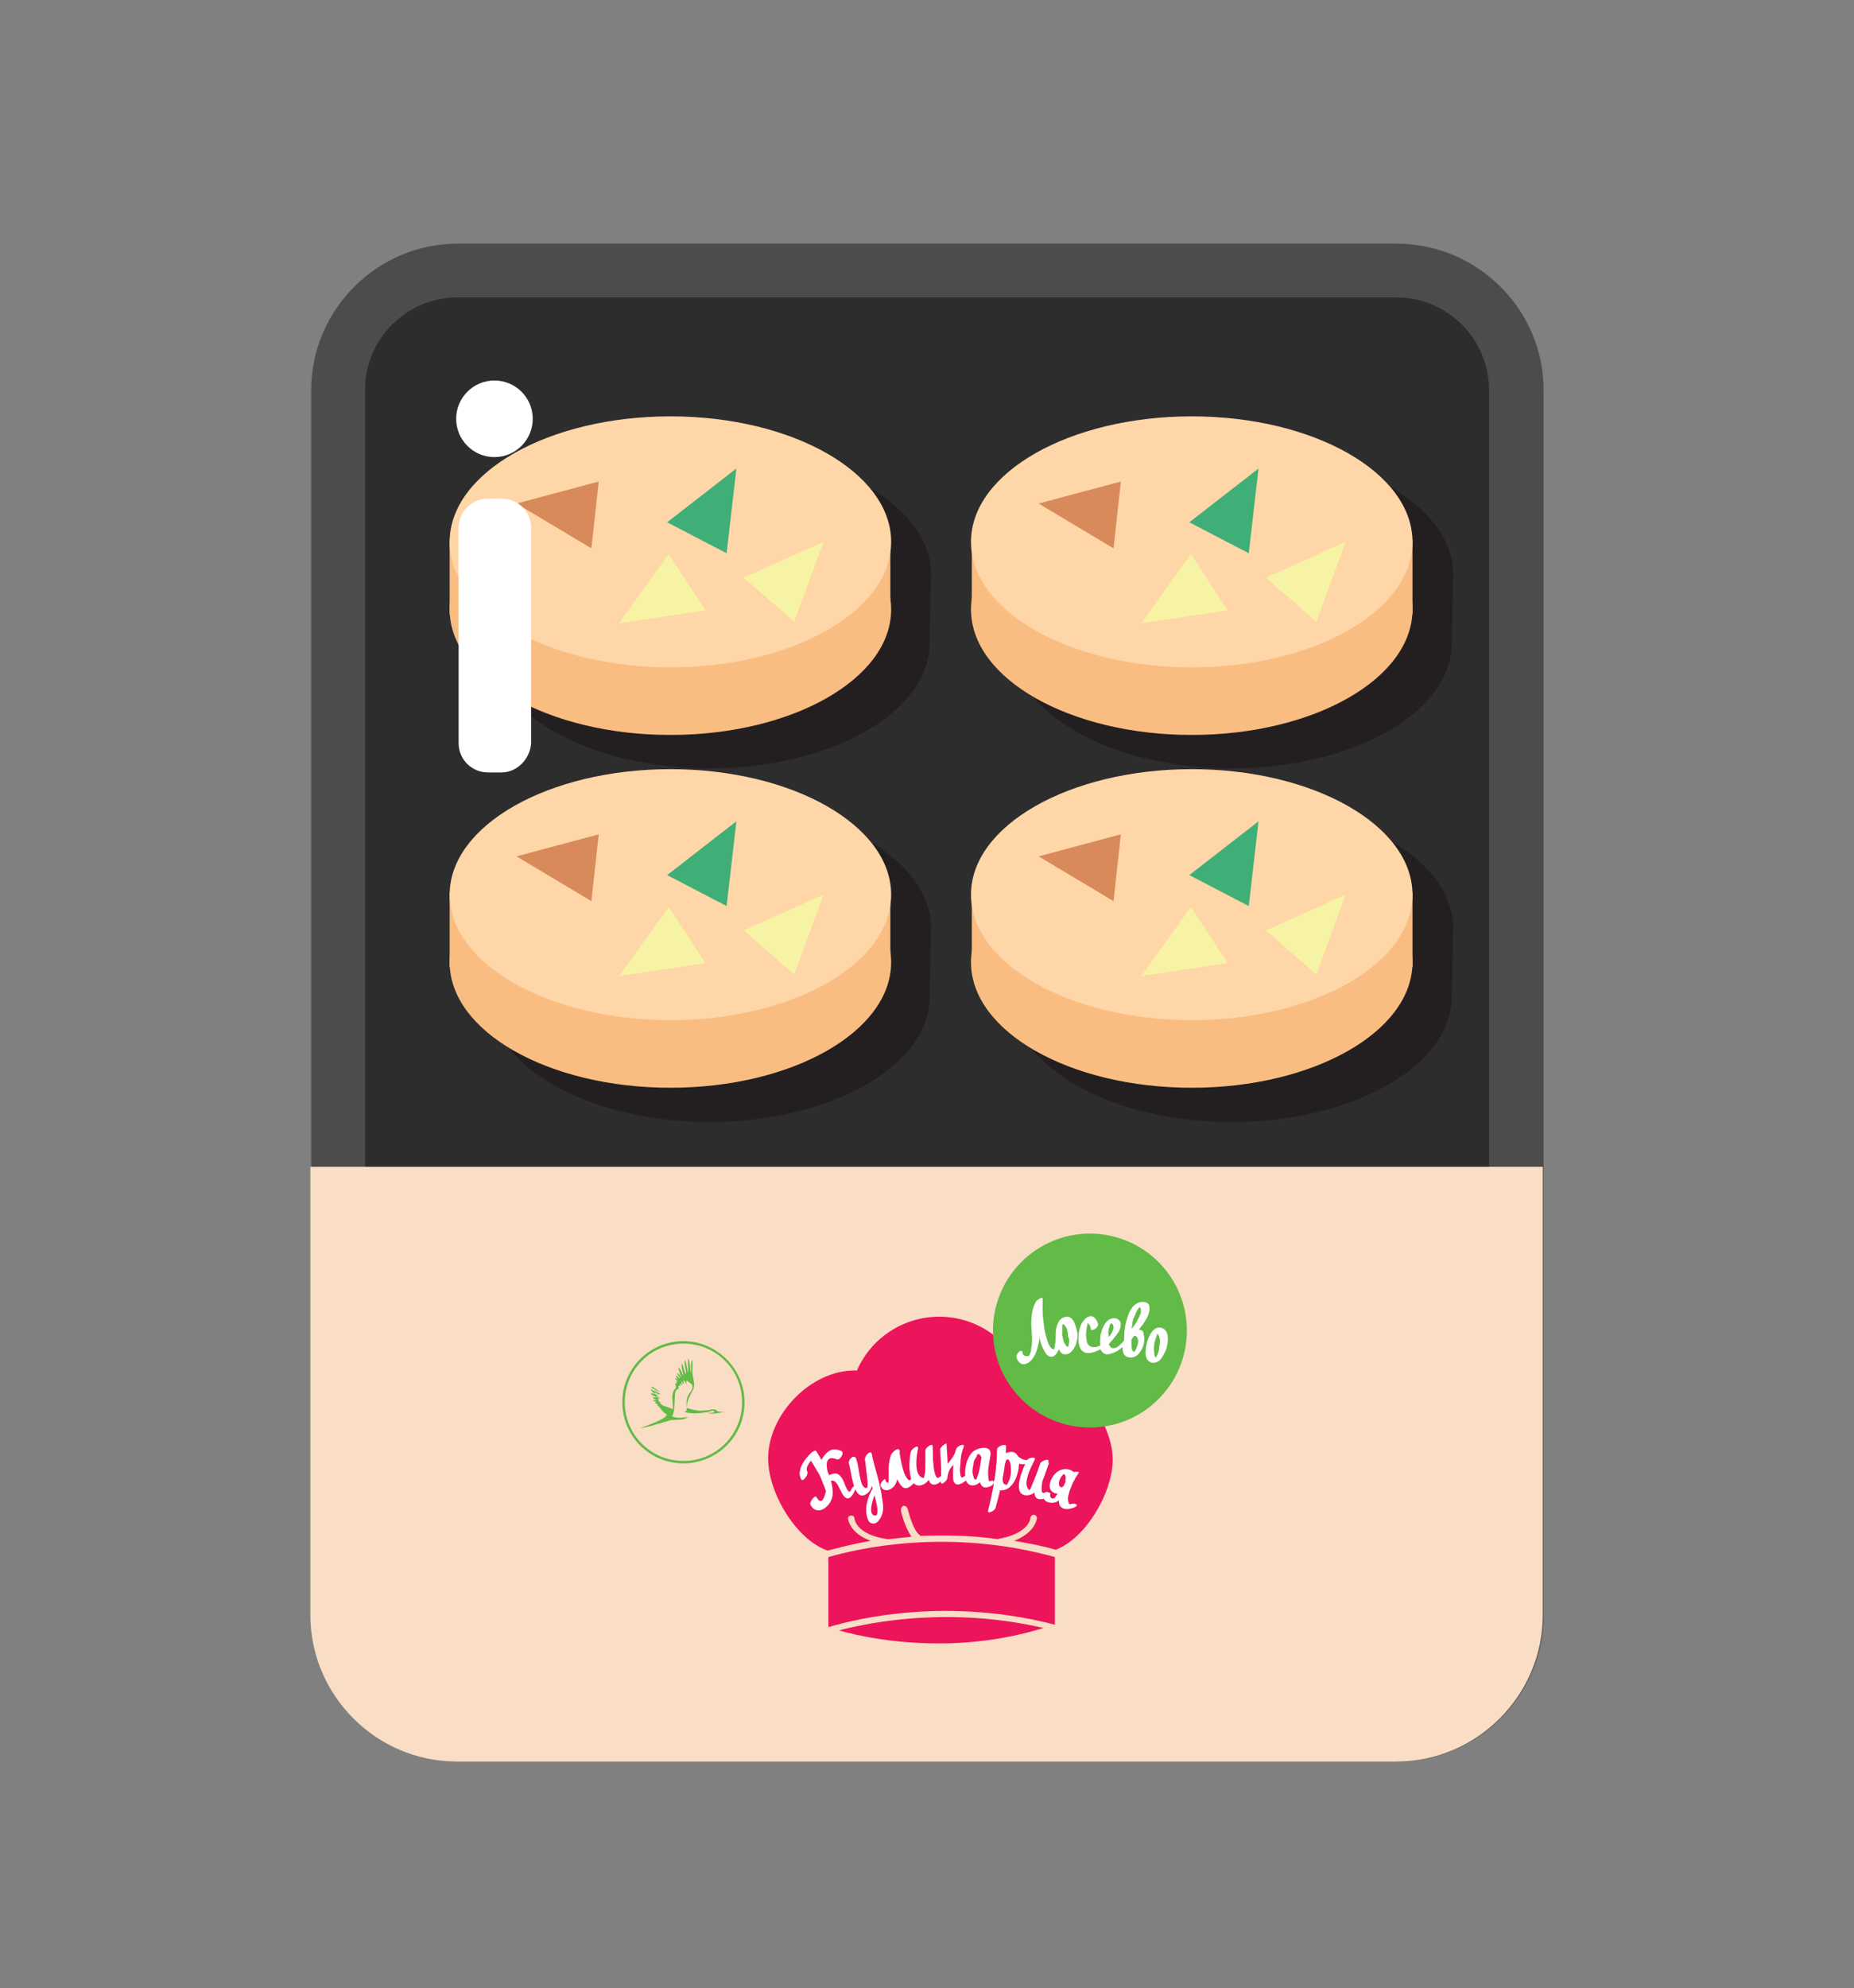 <?xml version="1.0" encoding="utf-8"?>
<!-- Generator: Adobe Illustrator 19.0.0, SVG Export Plug-In . SVG Version: 6.00 Build 0)  -->
<svg version="1.1" id="Layer_1" xmlns="http://www.w3.org/2000/svg" xmlns:xlink="http://www.w3.org/1999/xlink" x="0px" y="0px"
	 viewBox="-183 298.9 227.6 244" style="enable-background:new -183 298.9 227.6 244;" xml:space="preserve">
<rect x="-183" y="298.9" width="227.6" height="244" fill="#808080" stroke="none"/>
<style type="text/css">
	.st0{fill:#2D2D2D;}
	.st1{fill:#4D4C4B;}
	.st2{fill:#F9DDC5;}
	.st3{fill:#EC145A;}
	.st4{fill:#62BA47;}
	.st5{fill:#FFFFFF;}
	.st6{fill:#231F20;}
	.st7{fill:#F9BD82;}
	.st8{fill:#FFD6A8;}
	.st9{fill:#F7F3A4;}
	.st10{fill:#D98A5A;}
	.st11{fill:#40AE77;}
</style>
<g id="Layer_2">
</g>
<g id="kolba_4">
</g>
<g id="kolba_3">
</g>
<g id="kolby">
</g>
<g id="doma">
</g>
<g id="butylka_3">
</g>
<g id="butylka_2">
</g>
<g id="butylka_1">
</g>
<g id="vanna_2">
</g>
<g id="sneg">
</g>
<g id="vanna_1">
</g>
<g id="shariki_2">
</g>
<g id="shariki_1">
</g>
<g id="voronka">
</g>
<g id="gradusnik">
</g>
<g id="kolba_2">
</g>
<g id="kolba_1">
</g>
<g id="probirki">
</g>
<g id="potato">
</g>
<g id="zavod">
</g>
<g id="blank">
</g>
<g id="ticks">
</g>
<g id="car">
</g>
<g id="lupa">
	<path class="st0" d="M-8.1,508.5h-122.2c-4.3,0-7.9-3.5-7.9-7.9V343.3c0-4.3,3.5-7.9,7.9-7.9H-8c4.3,0,7.9,3.5,7.9,7.9v157.3
		C-0.2,504.9-3.7,508.5-8.1,508.5z"/>
	<path class="st1" d="M-11.6,335.4c6.3,0,11.4,5.1,11.4,11.4v150.3c0,6.3-5.1,11.4-11.4,11.4h-115.2c-6.3,0-11.4-5.1-11.4-11.4
		V346.8c0-6.3,5.1-11.4,11.4-11.4H-11.6 M-11.6,328.8h-115.2c-9.9,0-18,8.1-18,18v150.3c0,9.9,8.1,18,18,18h115.3
		c9.9,0,18-8.1,18-18V346.8C6.5,336.9-1.6,328.8-11.6,328.8L-11.6,328.8z"/>
	<path class="st2" d="M-144.9,442.1v55c0,9.9,8.1,18,18,18h115.3c9.9,0,18-8.1,18-18v-55H-144.9z"/>
	<path class="st3" d="M-57,467.1c-0.2,0-0.4,0-0.6,0c-1.7-3.9-5.6-6.6-10.1-6.6s-8.4,2.7-10.1,6.6c-0.1,0-0.2,0-0.3,0
		c-5.4,0-10.6,5.4-10.6,10.8c0,4.3,3.5,10,7.3,11.3c1.2-0.3,3-0.8,5.3-1.2c-2.6-0.9-2.8-2.7-2.8-2.7c0-0.2,0.1-0.4,0.4-0.4
		c0.2,0,0.4,0.1,0.4,0.4c0,0.1,0.3,2,4.1,2.5h0.1c0.9-0.1,1.8-0.2,2.8-0.3c-0.8-1.1-1.3-3-1.3-3.3c0-0.2,0.1-0.4,0.3-0.5
		c0.2,0,0.4,0.1,0.5,0.3c0.2,0.7,0.7,2.7,1.5,3.3c0,0,0,0,0.1,0.1c2.9-0.1,6-0.1,9.5,0.4c0.2-0.1,0.3-0.1,0.4-0.1
		c3.4-0.7,3.6-2.4,3.6-2.5c0-0.2,0.2-0.4,0.4-0.4c0.2,0,0.4,0.2,0.4,0.4c0,0.1-0.2,1.8-2.8,2.8c1.7,0.3,3.4,0.6,5.1,1.1
		c3.7-1.4,7-7,7-11.1C-46.5,472.7-51.6,467.1-57,467.1z"/>
	<g>
		<circle class="st4" cx="-49.2" cy="462.2" r="11.9"/>
		<g>
			<path class="st5" d="M-52.1,460.5c-1,0.1-1.3,1.3-1.3,2.1l0,0l0,0c0,0.1,0,0.2,0,0.3c0,0.4,0,0.7-0.1,1.1c0,0.2-0.1,0.5-0.1,0.5
				c-0.4,0-0.6-0.5-0.7-0.7c-0.2-0.6-0.4-1.2-0.5-1.9c-0.1-0.7-0.2-1.4-0.2-2.1c0-0.3,0-0.6,0-0.9c0-0.1,0-0.2,0-0.3s0-0.2,0-0.2
				c0.1-0.5-0.6,0-0.8,0.2c-0.8,1.4-0.6,3-0.5,4.5c0,0.4,0,0.8-0.1,1.2c0,0.3-0.1,0.8-0.3,1c-0.1,0.1-0.4,0-0.5,0
				c-0.2-0.1-0.3-0.3-0.3-0.5c0-0.2-0.3-0.1-0.4,0c-0.2,0.2-0.4,0.5-0.3,0.7c0.1,0.5,0.6,1,1.1,0.8c0.9-0.3,1.3-1.3,1.5-2.1
				c0.1-0.4,0.2-0.8,0.2-1.2c0.1,0.6,0.3,1.2,0.6,1.7c0.2,0.4,0.5,0.8,1,0.7c0.4-0.1,0.6-0.5,0.8-0.9c0.2,0.4,0.4,0.7,0.9,0.6
				c0.5,0,0.9-0.6,1.1-1c0.2-0.5,0.3-1,0.3-1.5C-50.9,461.9-51.1,460.4-52.1,460.5z M-51.8,463.9c0,0.1,0,0.2-0.1,0.3
				c-0.2,0-0.3-0.3-0.4-0.4c-0.2-0.3-0.2-0.7-0.3-1c0-0.4,0-0.7,0-1.1c0-0.1,0-0.2,0.1-0.3c0.5,0.3,0.6,0.9,0.6,1.5
				C-51.7,463.2-51.7,463.5-51.8,463.9z"/>
			<path class="st5" d="M-40.3,461.9c-1.1-0.4-1.7,1-1.9,1.8c-0.2,0.8-0.4,2.1,0.5,2.4c0.4,0.2,1-0.1,1.2-0.4
				c0.3-0.4,0.5-0.8,0.7-1.3C-39.6,463.6-39.4,462.3-40.3,461.9z M-41,465.3c0,0.1-0.1,0.2-0.1,0.2c-0.2-0.1-0.2-0.4-0.2-0.6
				c-0.1-0.4,0-0.7,0-1.1c0.1-0.4,0.2-0.7,0.3-1c0-0.1,0.1-0.2,0.1-0.2c0.4,0.5,0.3,1.1,0.2,1.7C-40.7,464.6-40.8,465-41,465.3z"/>
			<path class="st5" d="M-43.2,462.1c0.2-0.3,0.4-0.5,0.6-0.8c0.4-0.6,0.8-1.3,0.7-2c0-0.7-1-0.7-1.4-0.5c-0.7,0.3-1.1,1.1-1.3,1.8
				c-0.3,0.9-0.4,1.8-0.4,2.8l0,0c-0.3,0.4-1,1.2-1.6,0.9c-0.1-0.1-0.2-0.3-0.3-0.4c0.4-0.5,0.8-0.9,1.2-1.5
				c0.3-0.5,0.5-1.3-0.1-1.6c-0.5-0.3-1.2,0-1.5,0.5c-0.3,0.4-0.5,1-0.6,1.5c0,0.3-0.1,0.8,0,1.2c-0.3,0.2-0.7,0.3-1.1,0.2
				c-0.4-0.1-0.6-0.5-0.6-0.8c-0.1-0.5-0.1-1,0-1.5c0-0.2,0.1-0.3,0.1-0.5v-0.1c0.3,0.1,0.4,0.5,0.4,0.7c0.1,0.4,1-0.2,0.9-0.6
				s-0.3-0.7-0.6-0.9c-0.4-0.2-0.9,0.1-1.1,0.4c-0.6,0.6-0.7,1.6-0.7,2.4c0,0.5,0.1,1.2,0.6,1.5c0.6,0.4,1.5,0,2.1-0.3
				c0.2,0.4,0.5,0.7,1,0.6c0.6-0.1,1.2-0.4,1.7-0.9c0,0.5,0.1,1,0.5,1.2c0.6,0.3,1.3,0,1.6-0.5c0.5-0.6,0.7-1.5,0.5-2.2
				C-42.6,462.2-42.9,462.1-43.2,462.1z M-46.8,461.7c0-0.1,0.1-0.3,0.2-0.4l0,0c0.3,0.1,0.3,0.4,0.3,0.6c-0.1,0.4-0.3,0.8-0.6,1.1
				c0-0.1,0-0.1,0-0.2C-47,462.4-46.9,462-46.8,461.7z M-43.4,459.7c0.1-0.1,0.2-0.3,0.3-0.4l0,0c0.4,0.5,0,1.1-0.2,1.5
				s-0.5,0.9-0.8,1.2c0.1-0.4,0.1-0.8,0.2-1.2C-43.7,460.5-43.6,460.1-43.4,459.7z M-43.6,464.6c0,0-0.1,0.1-0.1,0.2h-0.1
				c-0.3-0.1-0.3-0.7-0.3-0.9c0-0.2,0-0.4,0-0.6c0.1-0.1,0.2-0.3,0.3-0.4c0.2-0.2,0.4,0.1,0.5,0.4
				C-43.2,463.6-43.4,464.2-43.6,464.6z"/>
		</g>
	</g>
	<g>
		<path class="st4" d="M-102.4,470.2c-0.1,0.1,0.3,0.2,0.4,0.3c0,0.1-0.2,0-0.3,0c0,0.1,0.1,0.1,0.2,0.2c0,0-0.1,0-0.1,0.1
			c0.2,0.1,0.3,0.5,0.6,0.6c0.5,0.2,1.2,0.4,1.2,0.5c0.1-1-0.4-1.9,0.4-2.7c0-0.1-0.1-0.1-0.1-0.2c0.1,0,0.1,0,0.1,0
			c0-0.2-0.2-0.1-0.1-0.3c0,0,0.1,0,0.2,0s-0.1-0.1-0.1-0.2s0.2,0,0.2,0c0-0.1-0.3-0.3-0.3-0.5c0.2,0.1,0.3,0.2,0.4,0.3
			c-0.1-0.2-0.3-0.3-0.3-0.6c0.2,0.1,0.3,0.3,0.5,0.4c-0.1-0.3-0.3-0.4-0.4-0.7c0.3,0.1,0.4,0.4,0.6,0.6c-0.2-0.4-0.4-0.9-0.4-1.3
			c0.3,0.3,0.4,0.7,0.6,1.1c0-0.4-0.3-0.9-0.2-1.6c0.2,0.4,0.3,1,0.5,1.4c0.1-0.5-0.3-1.3-0.1-1.8c0.2,0.5,0.2,1.1,0.4,1.6
			c0-0.5-0.1-1.3,0-1.8c0.2,0.5,0.2,1.2,0.3,1.8c0.1-0.4-0.1-1.3,0.2-1.6c0,0.5,0,0.9,0,1.4c0,0.8,0.4,1.5,0.1,2.2
			c-0.3,0.7-0.8,1.3-0.8,2.3c1.1,0.3,1.4,0.4,2.4,0.3c0.4,0,0.7-0.2,1.1-0.1c0.1,0,0.2,0.2,0.3,0.2c0.3,0.1,0.5,0.1,0.8,0.1
			c-0.5,0.1-1.3,0.2-1.4,0.2c-0.2,0-0.9-0.1-0.4-0.1c0.3,0,0.6,0,0.6-0.1c0-0.3-0.5-0.1-0.8,0c-1,0.1-1.4,0.3-3,0
			c0.4,0,0.4-0.3,0.4-0.5c-0.1-1.2,0.1-1.5,0.5-2c0.6-1-0.2-1-0.5-1.4c-0.1,0.1,0,0.4,0,0.5c-0.1-0.1-0.2-0.4-0.4-0.5
			c-0.1,0.1,0.1,0.3,0.1,0.5c-0.1-0.1-0.2-0.2-0.3-0.3c-0.1,0.1,0.1,0.3,0.1,0.4c-0.1,0-0.2-0.2-0.3-0.2c-0.1,0.1,0.1,0.1,0,0.3
			c-0.1,0-0.1-0.1-0.2,0c0,0.1,0,0.2,0.1,0.2c0,0.1-0.1,0-0.1,0c-0.1,0,0,0.1,0,0.2c-0.8-0.1-0.2,2.4-0.8,3.3c0.4,0.3,1.4,0.2,2,0.1
			c-0.8,0.5-1.4,0.3-2.2,0.4c-0.1,0-0.2,0.1-0.3,0.1c-0.4,0.1-0.9,0.3-1.4,0.4c-0.5,0.2-2,0.5-2.1,0.5c3.7-1.3,3.1-1.5,3.4-1.7
			c-0.6-0.2-0.8-0.9-1.2-1.1c0,0,0-0.1,0.1-0.1c0-0.1-0.1,0-0.2,0c0-0.1,0-0.1,0.1-0.1c0-0.1-0.2,0-0.3-0.1c0-0.1,0.1-0.1,0.2-0.1
			c-0.1-0.1-0.3-0.1-0.4-0.2c0.1-0.1,0.2-0.1,0.4-0.1c-0.1-0.1-0.4-0.1-0.5-0.3c0.2,0,0.4,0,0.5,0c-0.2-0.2-0.6-0.2-0.7-0.5
			c0.3,0,0.5,0.1,0.8,0.2c-0.3-0.2-0.7-0.3-0.8-0.7c0.3,0.2,0.7,0.3,0.9,0.5c-0.1-0.3-0.7-0.5-0.9-0.8c0.4,0,0.7,0.4,1.1,0.6
			c-0.3,0-0.6-0.3-0.8-0.4c0.1,0.3,0.6,0.5,0.9,0.7c-0.2,0.1-0.5-0.1-0.7-0.2c0,0.2,0.4,0.4,0.6,0.5
			C-102,470.3-102.2,470.2-102.4,470.2"/>
		<path class="st4" d="M-99.1,463.5c-4.1,0-7.5,3.3-7.5,7.5c0,4.1,3.3,7.5,7.5,7.5c4.1,0,7.5-3.3,7.5-7.5
			C-91.6,466.9-95,463.5-99.1,463.5 M-99.1,463.8c4,0,7.2,3.2,7.2,7.2s-3.2,7.2-7.2,7.2s-7.2-3.2-7.2-7.2
			C-106.3,467-103.1,463.8-99.1,463.8"/>
	</g>
	<g>
		<g>
			<g>
				<path class="st5" d="M-83.5,483.6c0.8,1.5,2.5,0.2,2.7-1.1c0.2-1.9-1-3.9-2-5.5c-0.1-0.2-0.4,0.1-0.5,0.1c-1,0.9-2,2.4-1.3,3.4
					c0.2,0.3,0.9-0.7,0.7-1c-0.3-0.5,0.4-1.3,0.8-1.7c-0.2,0-0.3,0.1-0.5,0.1c0.4,0.7,0.8,1.3,1.2,2c0.2,0.4,0.3,0.8,0.5,1.2
					c0.1,0.3,0.2,0.5,0.3,0.8c-0.3,1.3-0.7,1.6-1.2,0.7C-83,482.4-83.7,483.3-83.5,483.6L-83.5,483.6z"/>
				<path class="st5" d="M-78.5,481.7c-0.3,0.9-0.8-0.7-0.9-0.9c-0.1-0.3-0.3-0.6-0.5-0.8c-0.5-0.5-1.1-0.2-1.7,0.2
					c0.1,0,0.2,0,0.4,0c-0.3-0.8-0.8-2.9,0.9-2.2c0.4,0.2,1-0.8,0.6-1c-1-0.5-1.7-0.1-2.3,0.8c-0.6,1-0.3,2.2,0.1,3.1
					c0.1,0.2,0.2,0.2,0.4,0c1.4-1.1,1.5,1.3,2.3,1.8c0.6,0.5,1.2-0.9,1.3-1.3C-77.6,481-78.3,481.2-78.5,481.7L-78.5,481.7z"/>
			</g>
			<path class="st5" d="M-74.9,481.2c0.3,1,1.4,0.6,1.8-0.1c0.3-0.5,0.3-1.1,0.3-1.7c0-0.9,0-1.7,0.3-2.5c-0.3,0.2-0.7,0.3-1,0.5
				c0.2,1.2,0.3,3.1,1.3,4c0.7,0.6,1.7-0.8,1.9-1.2c0.3-0.7-0.6-0.2-0.8,0.1c-0.3,0.8-0.8-0.4-0.9-0.6c-0.3-0.9-0.5-1.9-0.6-2.8
				c-0.1-0.5-0.9,0.3-1,0.5c-0.2,0.6-0.3,1.1-0.3,1.7c0,0.3,0,0.7,0,1c0,0.2,0,0.4,0,0.5c0,0.5-0.3,0.2-0.4,0
				C-74.2,480.1-75,480.9-74.9,481.2L-74.9,481.2z"/>
			<path class="st5" d="M-67.6,476.8c0.1,1.3,0.2,2.7,0.1,4c0,0.5,0.8-0.2,0.8-0.5c0.1-0.8,0.3-1.2,0.8-1.7c0.6-0.6,0.9-1.3,1.2-2.1
				c0.2-0.6-0.8-0.1-0.9,0.2c-0.4,1-0.4,2.3-0.4,3.4c0,0.3,0,0.7,0.3,0.9c0.4,0.3,1-0.2,1.3-0.4c0.5-0.4,0.1-0.8-0.4-0.4
				c-0.4,0.3-0.4-1.3-0.3-1.5c0-0.7,0.1-1.5,0.4-2.2c-0.3,0.1-0.6,0.1-0.9,0.2c-0.2,0.8-0.6,1.3-1.1,1.9c-0.6,0.6-0.7,1.4-0.8,2.2
				c0.3-0.2,0.6-0.3,0.8-0.5c0.1-1.3,0-2.7-0.1-4.1C-66.7,475.8-67.6,476.5-67.6,476.8L-67.6,476.8z"/>
			<g>
				<path class="st5" d="M-61,480.7c-0.1,1,0.8,1.4,1.7,0.9c0.8-0.5,1.1-1.4,1.3-2.2c0.1-0.7,0.3-1.7-0.4-2.2
					c-0.3-0.2-0.9-0.1-1.2,0.1c-0.7,0.3-1,0.9-1.1,1.5c-0.1,0.5,1,0,1.1-0.3c0.1-0.6,0.4-0.7,0.6-0.1c0.1,0.4,0.1,0.7,0.1,1.1
					c0,0.4-0.1,0.9-0.3,1.3c-0.1,0.1-0.1,0.3-0.3,0.4c0.1-0.1,0-0.1-0.1-0.1c-0.3-0.1-0.3-0.4-0.3-0.6
					C-59.9,479.9-61,480.4-61,480.7L-61,480.7z"/>
				<path class="st5" d="M-60.6,476.8c0,2.5-0.5,5.1-1.1,7.5c-0.1,0.5,0.8,0,0.9-0.3c0.7-2.5,1.3-5.1,1.3-7.6
					C-59.5,476-60.6,476.4-60.6,476.8L-60.6,476.8z"/>
			</g>
			<g>
				<path class="st5" d="M-51.7,479.8c-0.5,0.9-0.9,1.8-1.2,2.7c-0.1,0.4-0.2,1,0.1,1.3c0.4,0.5,1.2,0.3,1.7,0.1
					c0.7-0.3,0-0.6-0.5-0.4c-0.3,0.1-0.3-0.8-0.3-0.8c0.1-0.4,0.2-0.9,0.4-1.3c0.2-0.6,0.5-1.1,0.9-1.7
					C-50.3,479.4-51.5,479.5-51.7,479.8L-51.7,479.8z"/>
				<path class="st5" d="M-54.9,482.5c0,0.8,0.8,0.9,1.4,0.8c0.9-0.3,1.5-1.1,1.9-1.9c0.2-0.4-0.9-0.2-1.1,0.1c-0.1,0.2,0,0,0.1,0
					c-0.1,0-0.1-0.1-0.2-0.1c-0.2-0.1-0.2-0.3-0.2-0.5c0-0.3,0.2-0.7,0.4-0.9c0.3-0.5,0.5,0.2,0.4,0.5c-0.2,0.5,1,0.3,1.1,0
					c0.3-0.7-0.2-1.3-1.1-1.3c-1,0-1.7,0.9-1.9,1.7c-0.4,1.6,1.8,1.7,2.4,0.6c-0.4,0-0.7,0-1.1,0.1c-0.2,0.4-0.4,0.7-0.7,1.1
					c-0.3,0.3-0.6,0-0.6-0.3C-53.8,481.8-54.9,482.2-54.9,482.5L-54.9,482.5z"/>
			</g>
			<path class="st5" d="M-67.7,480.2c-0.5,0.5-0.7-1.3-0.7-1.5c-0.1-0.8-0.1-1.5-0.1-2.3c0-0.5-0.9,0.2-0.9,0.5c0,0.7,0,1.3,0,2
				c0,0.3,0,0.7-0.1,1c-0.1,0.4,0,0.5-0.4,0.3c-0.9-0.5-0.6-2.7-0.4-3.5c0.1-0.6-0.8,0-0.9,0.4c-0.2,0.8-0.5,4.4,1.2,4.1
				c1.9-0.4,1.5-3.5,1.5-4.8c-0.3,0.2-0.6,0.3-0.9,0.5c0,1.2,0,2.5,0.4,3.6c0.3,1,1.2,0.6,1.7,0C-66.8,480.1-67.2,479.8-67.7,480.2
				L-67.7,480.2z"/>
			<path class="st5" d="M-54.8,482.1c-0.6,0.3-0.2-1.5-0.2-1.6c0.2-0.7,0.5-1.5,0.7-2.2c0.2-0.5-0.9-0.1-1,0.2
				c-0.2,0.6-0.4,1.2-0.7,1.9c-0.1,0.3-0.3,0.7-0.4,1c-0.2,0.4-0.2,0.5-0.4,0.2c-0.6-0.8,0.4-2.7,0.8-3.5c0.3-0.5-0.8-0.3-0.9,0
				c-0.4,0.7-1.9,4-0.3,4.3c1.9,0.3,2.5-2.8,3-4c-0.4,0.1-0.7,0.1-1,0.2c-0.4,1.1-0.8,2.3-0.8,3.5c0,1,0.9,0.9,1.6,0.6
				C-54,482.3-54.2,481.8-54.8,482.1L-54.8,482.1z"/>
			<path class="st5" d="M-61.4,477.4c0.1-1.3-1.8-0.8-2.3-0.2c-0.7,0.8-0.9,2-0.8,3s0.9,1.3,1.7,0.7
				C-61.7,480.2-61.6,478.6-61.4,477.4c-0.4,0.1-0.7,0.2-1.1,0.3c-0.1,0.7-1,4.6,1.1,3.6c0.5-0.2,0.6-0.9-0.1-0.6
				c-0.2,0.1-0.2-1.1-0.2-1.1C-61.7,478.9-61.5,478.2-61.4,477.4c0.1-0.5-1,0-1.1,0.3c-0.1,0.7-0.2,1.4-0.4,2.1
				c-0.1,0.2-0.2,0.7-0.3,0.7c-0.2,0-0.3-0.3-0.3-0.4c-0.2-0.5-0.1-1,0-1.5c0-0.3,0.1-0.5,0.3-0.8c0.1-0.1,0.1-0.3,0.2-0.4
				c0.2-0.2,0.5,0.3,0.5,0.4C-62.5,478.3-61.4,477.8-61.4,477.4L-61.4,477.4z"/>
			<g>
				<path class="st5" d="M-78.8,478.5c0.3,0.8,0.5,4.4,1.9,3.9c1.7-0.7,1-3.8,0.9-5c0-0.5-0.9,0.3-0.8,0.7c0.1,0.9,0.2,1.7,0.3,2.6
					c0,0.3,0.1,1-0.3,0.8c-0.5-0.2-0.6-1.3-0.7-1.7c-0.1-0.6-0.2-1.3-0.4-1.9C-78.2,477.3-78.9,478.1-78.8,478.5L-78.8,478.5z"/>
				<path class="st5" d="M-76.8,478c0.4,1.7,0.9,3.4,1.3,5c0.1,0.4,0.5,2-0.1,1.9c-1.1-0.1,0.1-3,0.3-3.3c0.4-0.6-0.4-0.5-0.6,0
					c-0.6,1.1-1.1,2.6-0.5,3.9c0.2,0.5,0.9,0.5,1.2,0.1c0.7-0.8,0.7-1.7,0.5-2.7c-0.2-1.9-0.9-3.7-1.3-5.6
					C-76.1,476.8-76.9,477.6-76.8,478L-76.8,478z"/>
			</g>
			<path class="st5" d="M-59.2,477.8c0.8,0.8,1.8,1,2.8,0.6c0.1-0.1,0.4-0.2,0.3-0.4c-0.1-0.2-0.4,0-0.5,0c-0.6,0.3-1.3-0.2-1.7-0.6
				C-58.7,477.1-59.5,477.5-59.2,477.8L-59.2,477.8z"/>
		</g>
	</g>
	<g>
		<path class="st3" d="M-53.5,498.3V490c-13-3.6-24-1.1-27.8,0v8.6C-77.7,497.5-66.6,494.9-53.5,498.3z"/>
		<path class="st3" d="M-80,499c2.1,0.6,6.5,1.6,12.3,1.6c5.9,0,10.6-1.2,12.8-1.9C-66.2,496.1-75.8,497.9-80,499z"/>
	</g>
	<g>
		<path class="st6" d="M-4.6,369.2c-0.2-8.4-12.3-15.2-27.1-15.2s-26.8,6.8-27.1,15.2l0,0v9.2l0,0c0.6,8.2,12.4,14.8,27,14.8
			c14.6,0,26.5-6.6,27-14.8l0,0L-4.6,369.2L-4.6,369.2z"/>
		<ellipse class="st7" cx="-36.7" cy="373.7" rx="27.1" ry="15.4"/>
		<rect x="-63.7" y="365.1" class="st7" width="54.1" height="9.2"/>
		<ellipse class="st8" cx="-36.7" cy="365.4" rx="27.1" ry="15.4"/>
		<polygon class="st9" points="-21.4,375.2 -27.6,369.8 -17.8,365.4 		"/>
		<polygon class="st9" points="-36.8,366.9 -32.3,373.8 -42.9,375.4 		"/>
		<polygon class="st10" points="-45.4,358 -46.3,366.2 -55.5,360.7 		"/>
		<polygon class="st11" points="-29.7,366.8 -37,363 -28.5,356.4 		"/>
	</g>
	<g>
		<path class="st6" d="M-68.7,369.2C-68.9,360.8-81,354-95.8,354s-26.8,6.8-27.1,15.2l0,0v9.2l0,0c0.6,8.2,12.4,14.8,27,14.8
			s26.5-6.6,27-14.8l0,0L-68.7,369.2L-68.7,369.2z"/>
		<ellipse class="st7" cx="-100.7" cy="373.7" rx="27.1" ry="15.4"/>
		<rect x="-127.8" y="365.1" class="st7" width="54.1" height="9.2"/>
		<ellipse class="st8" cx="-100.7" cy="365.4" rx="27.1" ry="15.4"/>
		<polygon class="st9" points="-85.5,375.2 -91.7,369.8 -81.9,365.4 		"/>
		<polygon class="st9" points="-100.9,366.9 -96.4,373.8 -107,375.4 		"/>
		<polygon class="st10" points="-109.5,358 -110.4,366.2 -119.6,360.7 		"/>
		<polygon class="st11" points="-93.8,366.8 -101.1,363 -92.6,356.4 		"/>
	</g>
	<g>
		<path class="st6" d="M-4.6,412.6c-0.2-8.4-12.3-15.2-27.1-15.2s-26.8,6.8-27.1,15.2l0,0v9.2l0,0c0.6,8.2,12.4,14.8,27,14.8
			c14.6,0,26.5-6.6,27-14.8l0,0L-4.6,412.6L-4.6,412.6z"/>
		<ellipse class="st7" cx="-36.7" cy="417" rx="27.1" ry="15.4"/>
		<rect x="-63.7" y="408.4" class="st7" width="54.1" height="9.2"/>
		<ellipse class="st8" cx="-36.7" cy="408.7" rx="27.1" ry="15.4"/>
		<polygon class="st9" points="-21.4,418.5 -27.6,413.1 -17.8,408.7 		"/>
		<polygon class="st9" points="-36.8,410.2 -32.3,417.1 -42.9,418.7 		"/>
		<polygon class="st10" points="-45.4,401.3 -46.3,409.5 -55.5,404 		"/>
		<polygon class="st11" points="-29.7,410.1 -37,406.3 -28.5,399.7 		"/>
	</g>
	<g>
		<path class="st6" d="M-68.7,412.6c-0.2-8.4-12.3-15.2-27.1-15.2s-26.8,6.8-27.1,15.2l0,0v9.2l0,0c0.6,8.2,12.4,14.8,27,14.8
			s26.5-6.6,27-14.8l0,0L-68.7,412.6L-68.7,412.6z"/>
		<ellipse class="st7" cx="-100.7" cy="417" rx="27.1" ry="15.4"/>
		<rect x="-127.8" y="408.4" class="st7" width="54.1" height="9.2"/>
		<ellipse class="st8" cx="-100.7" cy="408.7" rx="27.1" ry="15.4"/>
		<polygon class="st9" points="-85.5,418.5 -91.7,413.1 -81.9,408.7 		"/>
		<polygon class="st9" points="-100.9,410.2 -96.4,417.1 -107,418.7 		"/>
		<polygon class="st10" points="-109.5,401.3 -110.4,409.5 -119.6,404 		"/>
		<polygon class="st11" points="-93.8,410.1 -101.1,406.3 -92.6,399.7 		"/>
	</g>
	<path class="st5" d="M-121.4,393.7h-1.7c-2,0-3.6-1.6-3.6-3.6v-26.4c0-2,1.6-3.6,3.6-3.6h1.7c2,0,3.6,1.6,3.6,3.6v26.4
		C-117.9,392-119.5,393.7-121.4,393.7z"/>
	<circle class="st5" cx="-122.3" cy="350.3" r="4.7"/>
</g>
</svg>
